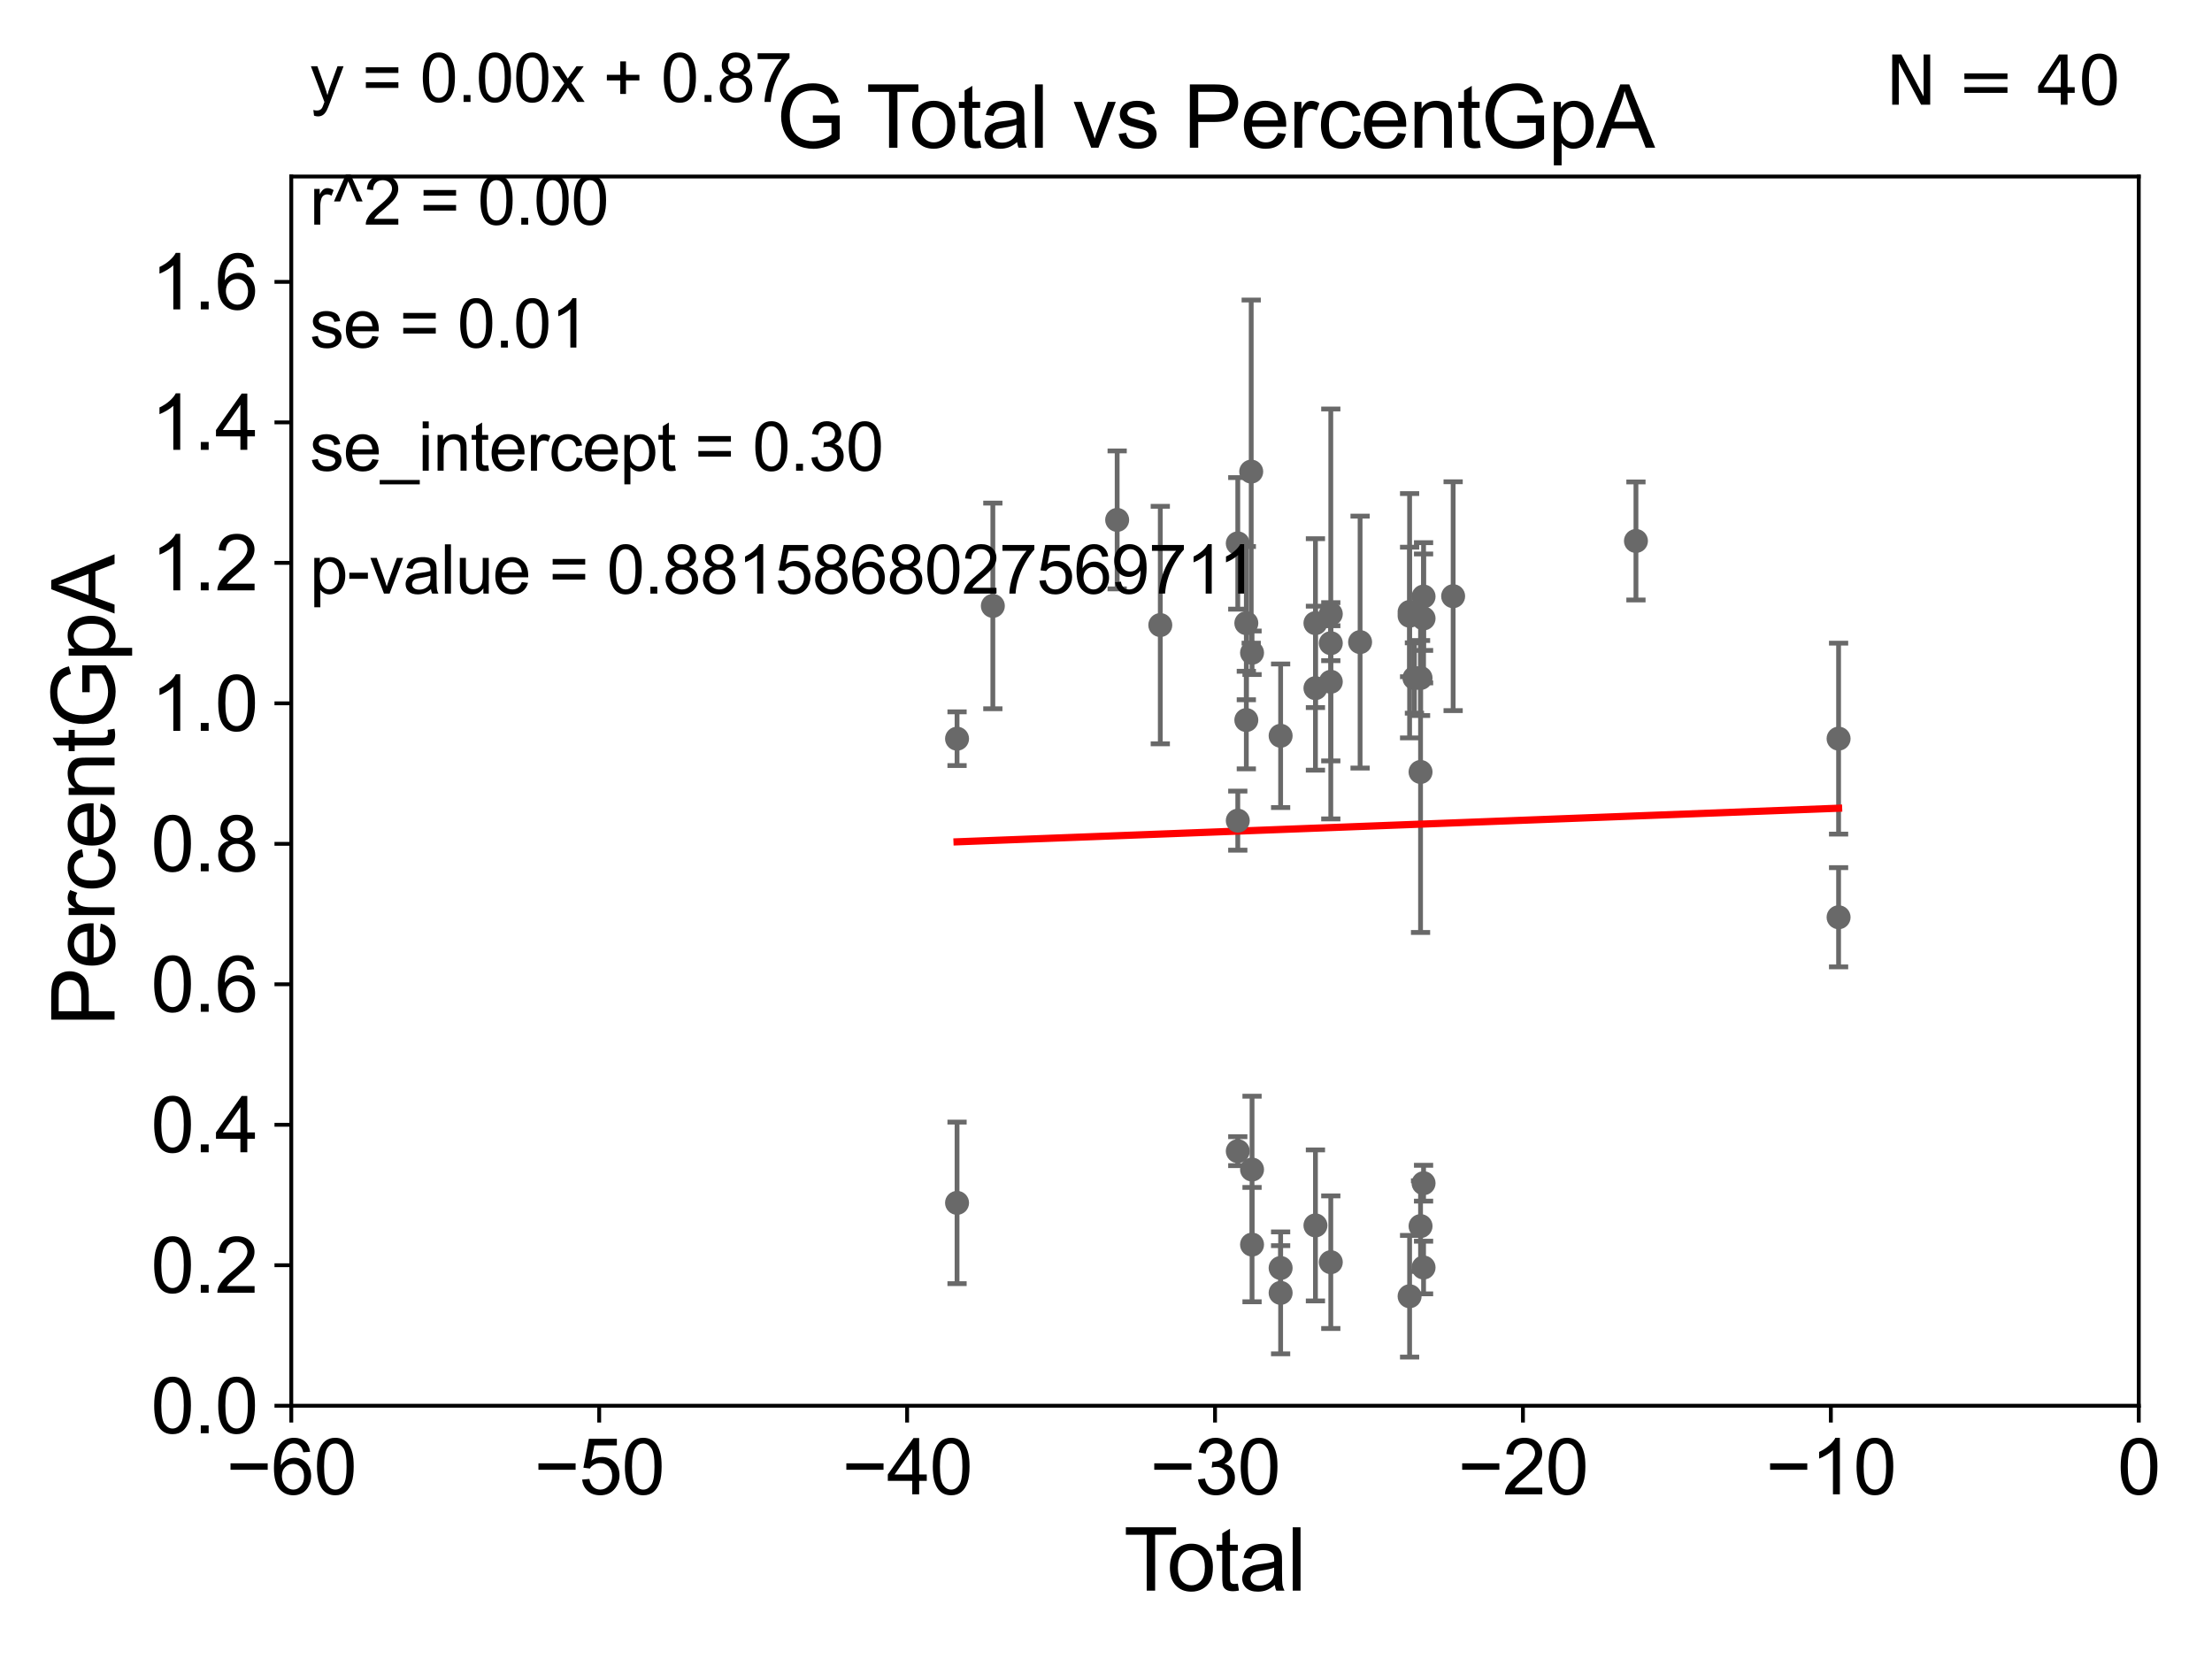 <?xml version="1.0" encoding="utf-8" standalone="no"?>
<!DOCTYPE svg PUBLIC "-//W3C//DTD SVG 1.1//EN"
  "http://www.w3.org/Graphics/SVG/1.1/DTD/svg11.dtd">
<svg xmlns:xlink="http://www.w3.org/1999/xlink" width="460.8pt" height="345.6pt" viewBox="0 0 460.8 345.6" xmlns="http://www.w3.org/2000/svg" version="1.1">
 <defs>
  <style type="text/css">*{stroke-linejoin: round; stroke-linecap: butt}</style>
 </defs>
 <g id="figure_1">
  <g id="patch_1">
   <path d="M 0 345.6 
L 460.8 345.6 
L 460.8 0 
L 0 0 
z
" style="fill: #ffffff"/>
  </g>
  <g id="axes_1">
   <g id="patch_2">
    <path d="M 60.68 292.84 
L 445.545 292.84 
L 445.545 36.775 
L 60.68 36.775 
z
" style="fill: #ffffff"/>
   </g>
   <g id="PathCollection_1">
    <defs>
     <path id="m0c270e30e0" d="M 0 1.118 
C 0.297 1.118 0.581 1 0.791 0.791 
C 1 0.581 1.118 0.297 1.118 0 
C 1.118 -0.297 1 -0.581 0.791 -0.791 
C 0.581 -1 0.297 -1.118 0 -1.118 
C -0.297 -1.118 -0.581 -1 -0.791 -0.791 
C -1 -0.581 -1.118 -0.297 -1.118 0 
C -1.118 0.297 -1 0.581 -0.791 0.791 
C -0.581 1 -0.297 1.118 0 1.118 
z
" style="stroke: #696969"/>
    </defs>
    <g clip-path="url(#p01ec58cbe1)">
     <use xlink:href="#m0c270e30e0" x="199.371" y="153.884" style="fill: #696969; stroke: #696969"/>
     <use xlink:href="#m0c270e30e0" x="277.229" y="127.898" style="fill: #696969; stroke: #696969"/>
     <use xlink:href="#m0c270e30e0" x="277.229" y="142.026" style="fill: #696969; stroke: #696969"/>
     <use xlink:href="#m0c270e30e0" x="283.333" y="133.761" style="fill: #696969; stroke: #696969"/>
     <use xlink:href="#m0c270e30e0" x="293.646" y="128.271" style="fill: #696969; stroke: #696969"/>
     <use xlink:href="#m0c270e30e0" x="293.646" y="127.485" style="fill: #696969; stroke: #696969"/>
     <use xlink:href="#m0c270e30e0" x="293.646" y="270.034" style="fill: #696969; stroke: #696969"/>
     <use xlink:href="#m0c270e30e0" x="294.653" y="141.241" style="fill: #696969; stroke: #696969"/>
     <use xlink:href="#m0c270e30e0" x="277.229" y="133.988" style="fill: #696969; stroke: #696969"/>
     <use xlink:href="#m0c270e30e0" x="295.926" y="141.24" style="fill: #696969; stroke: #696969"/>
     <use xlink:href="#m0c270e30e0" x="295.926" y="255.418" style="fill: #696969; stroke: #696969"/>
     <use xlink:href="#m0c270e30e0" x="296.554" y="124.27" style="fill: #696969; stroke: #696969"/>
     <use xlink:href="#m0c270e30e0" x="296.554" y="264.045" style="fill: #696969; stroke: #696969"/>
     <use xlink:href="#m0c270e30e0" x="296.554" y="246.482" style="fill: #696969; stroke: #696969"/>
     <use xlink:href="#m0c270e30e0" x="296.554" y="128.83" style="fill: #696969; stroke: #696969"/>
     <use xlink:href="#m0c270e30e0" x="302.715" y="124.199" style="fill: #696969; stroke: #696969"/>
     <use xlink:href="#m0c270e30e0" x="340.798" y="112.694" style="fill: #696969; stroke: #696969"/>
     <use xlink:href="#m0c270e30e0" x="295.926" y="160.814" style="fill: #696969; stroke: #696969"/>
     <use xlink:href="#m0c270e30e0" x="277.229" y="262.939" style="fill: #696969; stroke: #696969"/>
     <use xlink:href="#m0c270e30e0" x="274.031" y="129.809" style="fill: #696969; stroke: #696969"/>
     <use xlink:href="#m0c270e30e0" x="274.031" y="255.278" style="fill: #696969; stroke: #696969"/>
     <use xlink:href="#m0c270e30e0" x="199.371" y="250.581" style="fill: #696969; stroke: #696969"/>
     <use xlink:href="#m0c270e30e0" x="206.827" y="126.225" style="fill: #696969; stroke: #696969"/>
     <use xlink:href="#m0c270e30e0" x="232.725" y="108.307" style="fill: #696969; stroke: #696969"/>
     <use xlink:href="#m0c270e30e0" x="241.71" y="130.211" style="fill: #696969; stroke: #696969"/>
     <use xlink:href="#m0c270e30e0" x="257.853" y="170.955" style="fill: #696969; stroke: #696969"/>
     <use xlink:href="#m0c270e30e0" x="257.853" y="113.195" style="fill: #696969; stroke: #696969"/>
     <use xlink:href="#m0c270e30e0" x="257.853" y="239.809" style="fill: #696969; stroke: #696969"/>
     <use xlink:href="#m0c270e30e0" x="259.633" y="129.815" style="fill: #696969; stroke: #696969"/>
     <use xlink:href="#m0c270e30e0" x="259.633" y="150.001" style="fill: #696969; stroke: #696969"/>
     <use xlink:href="#m0c270e30e0" x="260.65" y="98.244" style="fill: #696969; stroke: #696969"/>
     <use xlink:href="#m0c270e30e0" x="260.824" y="243.637" style="fill: #696969; stroke: #696969"/>
     <use xlink:href="#m0c270e30e0" x="260.824" y="259.271" style="fill: #696969; stroke: #696969"/>
     <use xlink:href="#m0c270e30e0" x="260.824" y="135.984" style="fill: #696969; stroke: #696969"/>
     <use xlink:href="#m0c270e30e0" x="266.778" y="153.276" style="fill: #696969; stroke: #696969"/>
     <use xlink:href="#m0c270e30e0" x="266.778" y="269.331" style="fill: #696969; stroke: #696969"/>
     <use xlink:href="#m0c270e30e0" x="266.778" y="264.146" style="fill: #696969; stroke: #696969"/>
     <use xlink:href="#m0c270e30e0" x="274.031" y="143.356" style="fill: #696969; stroke: #696969"/>
     <use xlink:href="#m0c270e30e0" x="383.011" y="153.873" style="fill: #696969; stroke: #696969"/>
     <use xlink:href="#m0c270e30e0" x="383.011" y="191.082" style="fill: #696969; stroke: #696969"/>
    </g>
   </g>
   <g id="matplotlib.axis_1">
    <g id="xtick_1">
     <g id="line2d_1">
      <defs>
       <path id="ma2f614422e" d="M 0 0 
L 0 3.5 
" style="stroke: #000000; stroke-width: 0.8"/>
      </defs>
      <g>
       <use xlink:href="#ma2f614422e" x="60.68" y="292.84" style="stroke: #000000; stroke-width: 0.8"/>
      </g>
     </g>
     <g id="text_1">
      <!-- −60 -->
      <g transform="translate(47.11 311.293)scale(0.16 -0.16)">
       <defs>
        <path id="ArialMT-2212" d="M 3381 1997 
L 356 1997 
L 356 2522 
L 3381 2522 
L 3381 1997 
z
" transform="scale(0.016)"/>
        <path id="ArialMT-36" d="M 3184 3459 
L 2625 3416 
Q 2550 3747 2413 3897 
Q 2184 4138 1850 4138 
Q 1581 4138 1378 3988 
Q 1113 3794 959 3422 
Q 806 3050 800 2363 
Q 1003 2672 1297 2822 
Q 1591 2972 1913 2972 
Q 2475 2972 2870 2558 
Q 3266 2144 3266 1488 
Q 3266 1056 3080 686 
Q 2894 316 2569 119 
Q 2244 -78 1831 -78 
Q 1128 -78 684 439 
Q 241 956 241 2144 
Q 241 3472 731 4075 
Q 1159 4600 1884 4600 
Q 2425 4600 2770 4297 
Q 3116 3994 3184 3459 
z
M 888 1484 
Q 888 1194 1011 928 
Q 1134 663 1356 523 
Q 1578 384 1822 384 
Q 2178 384 2434 671 
Q 2691 959 2691 1453 
Q 2691 1928 2437 2201 
Q 2184 2475 1800 2475 
Q 1419 2475 1153 2201 
Q 888 1928 888 1484 
z
" transform="scale(0.016)"/>
        <path id="ArialMT-30" d="M 266 2259 
Q 266 3072 433 3567 
Q 600 4063 929 4331 
Q 1259 4600 1759 4600 
Q 2128 4600 2406 4451 
Q 2684 4303 2865 4023 
Q 3047 3744 3150 3342 
Q 3253 2941 3253 2259 
Q 3253 1453 3087 958 
Q 2922 463 2592 192 
Q 2263 -78 1759 -78 
Q 1097 -78 719 397 
Q 266 969 266 2259 
z
M 844 2259 
Q 844 1131 1108 757 
Q 1372 384 1759 384 
Q 2147 384 2411 759 
Q 2675 1134 2675 2259 
Q 2675 3391 2411 3762 
Q 2147 4134 1753 4134 
Q 1366 4134 1134 3806 
Q 844 3388 844 2259 
z
" transform="scale(0.016)"/>
       </defs>
       <use xlink:href="#ArialMT-2212"/>
       <use xlink:href="#ArialMT-36" x="58.398"/>
       <use xlink:href="#ArialMT-30" x="114.014"/>
      </g>
     </g>
    </g>
    <g id="xtick_2">
     <g id="line2d_2">
      <g>
       <use xlink:href="#ma2f614422e" x="124.824" y="292.84" style="stroke: #000000; stroke-width: 0.8"/>
      </g>
     </g>
     <g id="text_2">
      <!-- −50 -->
      <g transform="translate(111.254 311.293)scale(0.16 -0.16)">
       <defs>
        <path id="ArialMT-35" d="M 266 1200 
L 856 1250 
Q 922 819 1161 601 
Q 1400 384 1738 384 
Q 2144 384 2425 690 
Q 2706 997 2706 1503 
Q 2706 1984 2436 2262 
Q 2166 2541 1728 2541 
Q 1456 2541 1237 2417 
Q 1019 2294 894 2097 
L 366 2166 
L 809 4519 
L 3088 4519 
L 3088 3981 
L 1259 3981 
L 1013 2750 
Q 1425 3038 1878 3038 
Q 2478 3038 2890 2622 
Q 3303 2206 3303 1553 
Q 3303 931 2941 478 
Q 2500 -78 1738 -78 
Q 1113 -78 717 272 
Q 322 622 266 1200 
z
" transform="scale(0.016)"/>
       </defs>
       <use xlink:href="#ArialMT-2212"/>
       <use xlink:href="#ArialMT-35" x="58.398"/>
       <use xlink:href="#ArialMT-30" x="114.014"/>
      </g>
     </g>
    </g>
    <g id="xtick_3">
     <g id="line2d_3">
      <g>
       <use xlink:href="#ma2f614422e" x="188.968" y="292.84" style="stroke: #000000; stroke-width: 0.8"/>
      </g>
     </g>
     <g id="text_3">
      <!-- −40 -->
      <g transform="translate(175.398 311.293)scale(0.16 -0.16)">
       <defs>
        <path id="ArialMT-34" d="M 2069 0 
L 2069 1097 
L 81 1097 
L 81 1613 
L 2172 4581 
L 2631 4581 
L 2631 1613 
L 3250 1613 
L 3250 1097 
L 2631 1097 
L 2631 0 
L 2069 0 
z
M 2069 1613 
L 2069 3678 
L 634 1613 
L 2069 1613 
z
" transform="scale(0.016)"/>
       </defs>
       <use xlink:href="#ArialMT-2212"/>
       <use xlink:href="#ArialMT-34" x="58.398"/>
       <use xlink:href="#ArialMT-30" x="114.014"/>
      </g>
     </g>
    </g>
    <g id="xtick_4">
     <g id="line2d_4">
      <g>
       <use xlink:href="#ma2f614422e" x="253.113" y="292.84" style="stroke: #000000; stroke-width: 0.8"/>
      </g>
     </g>
     <g id="text_4">
      <!-- −30 -->
      <g transform="translate(239.542 311.293)scale(0.16 -0.16)">
       <defs>
        <path id="ArialMT-33" d="M 269 1209 
L 831 1284 
Q 928 806 1161 595 
Q 1394 384 1728 384 
Q 2125 384 2398 659 
Q 2672 934 2672 1341 
Q 2672 1728 2419 1979 
Q 2166 2231 1775 2231 
Q 1616 2231 1378 2169 
L 1441 2663 
Q 1497 2656 1531 2656 
Q 1891 2656 2178 2843 
Q 2466 3031 2466 3422 
Q 2466 3731 2256 3934 
Q 2047 4138 1716 4138 
Q 1388 4138 1169 3931 
Q 950 3725 888 3313 
L 325 3413 
Q 428 3978 793 4289 
Q 1159 4600 1703 4600 
Q 2078 4600 2393 4439 
Q 2709 4278 2876 4000 
Q 3044 3722 3044 3409 
Q 3044 3113 2884 2869 
Q 2725 2625 2413 2481 
Q 2819 2388 3044 2092 
Q 3269 1797 3269 1353 
Q 3269 753 2831 336 
Q 2394 -81 1725 -81 
Q 1122 -81 723 278 
Q 325 638 269 1209 
z
" transform="scale(0.016)"/>
       </defs>
       <use xlink:href="#ArialMT-2212"/>
       <use xlink:href="#ArialMT-33" x="58.398"/>
       <use xlink:href="#ArialMT-30" x="114.014"/>
      </g>
     </g>
    </g>
    <g id="xtick_5">
     <g id="line2d_5">
      <g>
       <use xlink:href="#ma2f614422e" x="317.257" y="292.84" style="stroke: #000000; stroke-width: 0.8"/>
      </g>
     </g>
     <g id="text_5">
      <!-- −20 -->
      <g transform="translate(303.687 311.293)scale(0.16 -0.16)">
       <defs>
        <path id="ArialMT-32" d="M 3222 541 
L 3222 0 
L 194 0 
Q 188 203 259 391 
Q 375 700 629 1000 
Q 884 1300 1366 1694 
Q 2113 2306 2375 2664 
Q 2638 3022 2638 3341 
Q 2638 3675 2398 3904 
Q 2159 4134 1775 4134 
Q 1369 4134 1125 3890 
Q 881 3647 878 3216 
L 300 3275 
Q 359 3922 746 4261 
Q 1134 4600 1788 4600 
Q 2447 4600 2831 4234 
Q 3216 3869 3216 3328 
Q 3216 3053 3103 2787 
Q 2991 2522 2730 2228 
Q 2469 1934 1863 1422 
Q 1356 997 1212 845 
Q 1069 694 975 541 
L 3222 541 
z
" transform="scale(0.016)"/>
       </defs>
       <use xlink:href="#ArialMT-2212"/>
       <use xlink:href="#ArialMT-32" x="58.398"/>
       <use xlink:href="#ArialMT-30" x="114.014"/>
      </g>
     </g>
    </g>
    <g id="xtick_6">
     <g id="line2d_6">
      <g>
       <use xlink:href="#ma2f614422e" x="381.401" y="292.84" style="stroke: #000000; stroke-width: 0.8"/>
      </g>
     </g>
     <g id="text_6">
      <!-- −10 -->
      <g transform="translate(367.831 311.293)scale(0.16 -0.16)">
       <defs>
        <path id="ArialMT-31" d="M 2384 0 
L 1822 0 
L 1822 3584 
Q 1619 3391 1289 3197 
Q 959 3003 697 2906 
L 697 3450 
Q 1169 3672 1522 3987 
Q 1875 4303 2022 4600 
L 2384 4600 
L 2384 0 
z
" transform="scale(0.016)"/>
       </defs>
       <use xlink:href="#ArialMT-2212"/>
       <use xlink:href="#ArialMT-31" x="58.398"/>
       <use xlink:href="#ArialMT-30" x="114.014"/>
      </g>
     </g>
    </g>
    <g id="xtick_7">
     <g id="line2d_7">
      <g>
       <use xlink:href="#ma2f614422e" x="445.545" y="292.84" style="stroke: #000000; stroke-width: 0.8"/>
      </g>
     </g>
     <g id="text_7">
      <!-- 0 -->
      <g transform="translate(441.096 311.293)scale(0.16 -0.16)">
       <use xlink:href="#ArialMT-30"/>
      </g>
     </g>
    </g>
    <g id="text_8">
     <!-- Total -->
     <g transform="translate(234.107 331.357)scale(0.18 -0.18)">
      <defs>
       <path id="ArialMT-54" d="M 1659 0 
L 1659 4041 
L 150 4041 
L 150 4581 
L 3781 4581 
L 3781 4041 
L 2266 4041 
L 2266 0 
L 1659 0 
z
" transform="scale(0.016)"/>
       <path id="ArialMT-6f" d="M 213 1659 
Q 213 2581 725 3025 
Q 1153 3394 1769 3394 
Q 2453 3394 2887 2945 
Q 3322 2497 3322 1706 
Q 3322 1066 3130 698 
Q 2938 331 2570 128 
Q 2203 -75 1769 -75 
Q 1072 -75 642 372 
Q 213 819 213 1659 
z
M 791 1659 
Q 791 1022 1069 705 
Q 1347 388 1769 388 
Q 2188 388 2466 706 
Q 2744 1025 2744 1678 
Q 2744 2294 2464 2611 
Q 2184 2928 1769 2928 
Q 1347 2928 1069 2612 
Q 791 2297 791 1659 
z
" transform="scale(0.016)"/>
       <path id="ArialMT-74" d="M 1650 503 
L 1731 6 
Q 1494 -44 1306 -44 
Q 1000 -44 831 53 
Q 663 150 594 308 
Q 525 466 525 972 
L 525 2881 
L 113 2881 
L 113 3319 
L 525 3319 
L 525 4141 
L 1084 4478 
L 1084 3319 
L 1650 3319 
L 1650 2881 
L 1084 2881 
L 1084 941 
Q 1084 700 1114 631 
Q 1144 563 1211 522 
Q 1278 481 1403 481 
Q 1497 481 1650 503 
z
" transform="scale(0.016)"/>
       <path id="ArialMT-61" d="M 2588 409 
Q 2275 144 1986 34 
Q 1697 -75 1366 -75 
Q 819 -75 525 192 
Q 231 459 231 875 
Q 231 1119 342 1320 
Q 453 1522 633 1644 
Q 813 1766 1038 1828 
Q 1203 1872 1538 1913 
Q 2219 1994 2541 2106 
Q 2544 2222 2544 2253 
Q 2544 2597 2384 2738 
Q 2169 2928 1744 2928 
Q 1347 2928 1158 2789 
Q 969 2650 878 2297 
L 328 2372 
Q 403 2725 575 2942 
Q 747 3159 1072 3276 
Q 1397 3394 1825 3394 
Q 2250 3394 2515 3294 
Q 2781 3194 2906 3042 
Q 3031 2891 3081 2659 
Q 3109 2516 3109 2141 
L 3109 1391 
Q 3109 606 3145 398 
Q 3181 191 3288 0 
L 2700 0 
Q 2613 175 2588 409 
z
M 2541 1666 
Q 2234 1541 1622 1453 
Q 1275 1403 1131 1340 
Q 988 1278 909 1158 
Q 831 1038 831 891 
Q 831 666 1001 516 
Q 1172 366 1500 366 
Q 1825 366 2078 508 
Q 2331 650 2450 897 
Q 2541 1088 2541 1459 
L 2541 1666 
z
" transform="scale(0.016)"/>
       <path id="ArialMT-6c" d="M 409 0 
L 409 4581 
L 972 4581 
L 972 0 
L 409 0 
z
" transform="scale(0.016)"/>
      </defs>
      <use xlink:href="#ArialMT-54"/>
      <use xlink:href="#ArialMT-6f" x="49.959"/>
      <use xlink:href="#ArialMT-74" x="105.574"/>
      <use xlink:href="#ArialMT-61" x="133.357"/>
      <use xlink:href="#ArialMT-6c" x="188.973"/>
     </g>
    </g>
   </g>
   <g id="matplotlib.axis_2">
    <g id="ytick_1">
     <g id="line2d_8">
      <defs>
       <path id="m235b5de168" d="M 0 0 
L -3.5 0 
" style="stroke: #000000; stroke-width: 0.8"/>
      </defs>
      <g>
       <use xlink:href="#m235b5de168" x="60.68" y="292.84" style="stroke: #000000; stroke-width: 0.8"/>
      </g>
     </g>
     <g id="text_9">
      <!-- 0.0 -->
      <g transform="translate(31.44 298.566)scale(0.16 -0.16)">
       <defs>
        <path id="ArialMT-2e" d="M 581 0 
L 581 641 
L 1222 641 
L 1222 0 
L 581 0 
z
" transform="scale(0.016)"/>
       </defs>
       <use xlink:href="#ArialMT-30"/>
       <use xlink:href="#ArialMT-2e" x="55.615"/>
       <use xlink:href="#ArialMT-30" x="83.398"/>
      </g>
     </g>
    </g>
    <g id="ytick_2">
     <g id="line2d_9">
      <g>
       <use xlink:href="#m235b5de168" x="60.68" y="263.575" style="stroke: #000000; stroke-width: 0.8"/>
      </g>
     </g>
     <g id="text_10">
      <!-- 0.2 -->
      <g transform="translate(31.44 269.302)scale(0.16 -0.16)">
       <use xlink:href="#ArialMT-30"/>
       <use xlink:href="#ArialMT-2e" x="55.615"/>
       <use xlink:href="#ArialMT-32" x="83.398"/>
      </g>
     </g>
    </g>
    <g id="ytick_3">
     <g id="line2d_10">
      <g>
       <use xlink:href="#m235b5de168" x="60.68" y="234.311" style="stroke: #000000; stroke-width: 0.8"/>
      </g>
     </g>
     <g id="text_11">
      <!-- 0.4 -->
      <g transform="translate(31.44 240.037)scale(0.16 -0.16)">
       <use xlink:href="#ArialMT-30"/>
       <use xlink:href="#ArialMT-2e" x="55.615"/>
       <use xlink:href="#ArialMT-34" x="83.398"/>
      </g>
     </g>
    </g>
    <g id="ytick_4">
     <g id="line2d_11">
      <g>
       <use xlink:href="#m235b5de168" x="60.68" y="205.046" style="stroke: #000000; stroke-width: 0.8"/>
      </g>
     </g>
     <g id="text_12">
      <!-- 0.6 -->
      <g transform="translate(31.44 210.772)scale(0.16 -0.16)">
       <use xlink:href="#ArialMT-30"/>
       <use xlink:href="#ArialMT-2e" x="55.615"/>
       <use xlink:href="#ArialMT-36" x="83.398"/>
      </g>
     </g>
    </g>
    <g id="ytick_5">
     <g id="line2d_12">
      <g>
       <use xlink:href="#m235b5de168" x="60.68" y="175.782" style="stroke: #000000; stroke-width: 0.8"/>
      </g>
     </g>
     <g id="text_13">
      <!-- 0.8 -->
      <g transform="translate(31.44 181.508)scale(0.16 -0.16)">
       <defs>
        <path id="ArialMT-38" d="M 1131 2484 
Q 781 2613 612 2850 
Q 444 3088 444 3419 
Q 444 3919 803 4259 
Q 1163 4600 1759 4600 
Q 2359 4600 2725 4251 
Q 3091 3903 3091 3403 
Q 3091 3084 2923 2848 
Q 2756 2613 2416 2484 
Q 2838 2347 3058 2040 
Q 3278 1734 3278 1309 
Q 3278 722 2862 322 
Q 2447 -78 1769 -78 
Q 1091 -78 675 323 
Q 259 725 259 1325 
Q 259 1772 486 2073 
Q 713 2375 1131 2484 
z
M 1019 3438 
Q 1019 3113 1228 2906 
Q 1438 2700 1772 2700 
Q 2097 2700 2305 2904 
Q 2513 3109 2513 3406 
Q 2513 3716 2298 3927 
Q 2084 4138 1766 4138 
Q 1444 4138 1231 3931 
Q 1019 3725 1019 3438 
z
M 838 1322 
Q 838 1081 952 856 
Q 1066 631 1291 507 
Q 1516 384 1775 384 
Q 2178 384 2440 643 
Q 2703 903 2703 1303 
Q 2703 1709 2433 1975 
Q 2163 2241 1756 2241 
Q 1359 2241 1098 1978 
Q 838 1716 838 1322 
z
" transform="scale(0.016)"/>
       </defs>
       <use xlink:href="#ArialMT-30"/>
       <use xlink:href="#ArialMT-2e" x="55.615"/>
       <use xlink:href="#ArialMT-38" x="83.398"/>
      </g>
     </g>
    </g>
    <g id="ytick_6">
     <g id="line2d_13">
      <g>
       <use xlink:href="#m235b5de168" x="60.68" y="146.517" style="stroke: #000000; stroke-width: 0.8"/>
      </g>
     </g>
     <g id="text_14">
      <!-- 1.0 -->
      <g transform="translate(31.44 152.243)scale(0.16 -0.16)">
       <use xlink:href="#ArialMT-31"/>
       <use xlink:href="#ArialMT-2e" x="55.615"/>
       <use xlink:href="#ArialMT-30" x="83.398"/>
      </g>
     </g>
    </g>
    <g id="ytick_7">
     <g id="line2d_14">
      <g>
       <use xlink:href="#m235b5de168" x="60.68" y="117.252" style="stroke: #000000; stroke-width: 0.8"/>
      </g>
     </g>
     <g id="text_15">
      <!-- 1.2 -->
      <g transform="translate(31.44 122.979)scale(0.16 -0.16)">
       <use xlink:href="#ArialMT-31"/>
       <use xlink:href="#ArialMT-2e" x="55.615"/>
       <use xlink:href="#ArialMT-32" x="83.398"/>
      </g>
     </g>
    </g>
    <g id="ytick_8">
     <g id="line2d_15">
      <g>
       <use xlink:href="#m235b5de168" x="60.68" y="87.988" style="stroke: #000000; stroke-width: 0.8"/>
      </g>
     </g>
     <g id="text_16">
      <!-- 1.4 -->
      <g transform="translate(31.44 93.714)scale(0.16 -0.16)">
       <use xlink:href="#ArialMT-31"/>
       <use xlink:href="#ArialMT-2e" x="55.615"/>
       <use xlink:href="#ArialMT-34" x="83.398"/>
      </g>
     </g>
    </g>
    <g id="ytick_9">
     <g id="line2d_16">
      <g>
       <use xlink:href="#m235b5de168" x="60.68" y="58.723" style="stroke: #000000; stroke-width: 0.8"/>
      </g>
     </g>
     <g id="text_17">
      <!-- 1.6 -->
      <g transform="translate(31.44 64.45)scale(0.16 -0.16)">
       <use xlink:href="#ArialMT-31"/>
       <use xlink:href="#ArialMT-2e" x="55.615"/>
       <use xlink:href="#ArialMT-36" x="83.398"/>
      </g>
     </g>
    </g>
    <g id="text_18">
     <!-- PercentGpA -->
     <g transform="translate(23.863 213.831)rotate(-90)scale(0.18 -0.18)">
      <defs>
       <path id="ArialMT-50" d="M 494 0 
L 494 4581 
L 2222 4581 
Q 2678 4581 2919 4538 
Q 3256 4481 3484 4323 
Q 3713 4166 3852 3881 
Q 3991 3597 3991 3256 
Q 3991 2672 3619 2267 
Q 3247 1863 2275 1863 
L 1100 1863 
L 1100 0 
L 494 0 
z
M 1100 2403 
L 2284 2403 
Q 2872 2403 3119 2622 
Q 3366 2841 3366 3238 
Q 3366 3525 3220 3729 
Q 3075 3934 2838 4000 
Q 2684 4041 2272 4041 
L 1100 4041 
L 1100 2403 
z
" transform="scale(0.016)"/>
       <path id="ArialMT-65" d="M 2694 1069 
L 3275 997 
Q 3138 488 2766 206 
Q 2394 -75 1816 -75 
Q 1088 -75 661 373 
Q 234 822 234 1631 
Q 234 2469 665 2931 
Q 1097 3394 1784 3394 
Q 2450 3394 2872 2941 
Q 3294 2488 3294 1666 
Q 3294 1616 3291 1516 
L 816 1516 
Q 847 969 1125 678 
Q 1403 388 1819 388 
Q 2128 388 2347 550 
Q 2566 713 2694 1069 
z
M 847 1978 
L 2700 1978 
Q 2663 2397 2488 2606 
Q 2219 2931 1791 2931 
Q 1403 2931 1139 2672 
Q 875 2413 847 1978 
z
" transform="scale(0.016)"/>
       <path id="ArialMT-72" d="M 416 0 
L 416 3319 
L 922 3319 
L 922 2816 
Q 1116 3169 1280 3281 
Q 1444 3394 1641 3394 
Q 1925 3394 2219 3213 
L 2025 2691 
Q 1819 2813 1613 2813 
Q 1428 2813 1281 2702 
Q 1134 2591 1072 2394 
Q 978 2094 978 1738 
L 978 0 
L 416 0 
z
" transform="scale(0.016)"/>
       <path id="ArialMT-63" d="M 2588 1216 
L 3141 1144 
Q 3050 572 2676 248 
Q 2303 -75 1759 -75 
Q 1078 -75 664 370 
Q 250 816 250 1647 
Q 250 2184 428 2587 
Q 606 2991 970 3192 
Q 1334 3394 1763 3394 
Q 2303 3394 2647 3120 
Q 2991 2847 3088 2344 
L 2541 2259 
Q 2463 2594 2264 2762 
Q 2066 2931 1784 2931 
Q 1359 2931 1093 2626 
Q 828 2322 828 1663 
Q 828 994 1084 691 
Q 1341 388 1753 388 
Q 2084 388 2306 591 
Q 2528 794 2588 1216 
z
" transform="scale(0.016)"/>
       <path id="ArialMT-6e" d="M 422 0 
L 422 3319 
L 928 3319 
L 928 2847 
Q 1294 3394 1984 3394 
Q 2284 3394 2536 3286 
Q 2788 3178 2913 3003 
Q 3038 2828 3088 2588 
Q 3119 2431 3119 2041 
L 3119 0 
L 2556 0 
L 2556 2019 
Q 2556 2363 2490 2533 
Q 2425 2703 2258 2804 
Q 2091 2906 1866 2906 
Q 1506 2906 1245 2678 
Q 984 2450 984 1813 
L 984 0 
L 422 0 
z
" transform="scale(0.016)"/>
       <path id="ArialMT-47" d="M 2638 1797 
L 2638 2334 
L 4578 2338 
L 4578 638 
Q 4131 281 3656 101 
Q 3181 -78 2681 -78 
Q 2006 -78 1454 211 
Q 903 500 622 1047 
Q 341 1594 341 2269 
Q 341 2938 620 3517 
Q 900 4097 1425 4378 
Q 1950 4659 2634 4659 
Q 3131 4659 3532 4498 
Q 3934 4338 4162 4050 
Q 4391 3763 4509 3300 
L 3963 3150 
Q 3859 3500 3706 3700 
Q 3553 3900 3268 4020 
Q 2984 4141 2638 4141 
Q 2222 4141 1919 4014 
Q 1616 3888 1430 3681 
Q 1244 3475 1141 3228 
Q 966 2803 966 2306 
Q 966 1694 1177 1281 
Q 1388 869 1791 669 
Q 2194 469 2647 469 
Q 3041 469 3416 620 
Q 3791 772 3984 944 
L 3984 1797 
L 2638 1797 
z
" transform="scale(0.016)"/>
       <path id="ArialMT-70" d="M 422 -1272 
L 422 3319 
L 934 3319 
L 934 2888 
Q 1116 3141 1344 3267 
Q 1572 3394 1897 3394 
Q 2322 3394 2647 3175 
Q 2972 2956 3137 2557 
Q 3303 2159 3303 1684 
Q 3303 1175 3120 767 
Q 2938 359 2589 142 
Q 2241 -75 1856 -75 
Q 1575 -75 1351 44 
Q 1128 163 984 344 
L 984 -1272 
L 422 -1272 
z
M 931 1641 
Q 931 1000 1190 694 
Q 1450 388 1819 388 
Q 2194 388 2461 705 
Q 2728 1022 2728 1688 
Q 2728 2322 2467 2637 
Q 2206 2953 1844 2953 
Q 1484 2953 1207 2617 
Q 931 2281 931 1641 
z
" transform="scale(0.016)"/>
       <path id="ArialMT-41" d="M -9 0 
L 1750 4581 
L 2403 4581 
L 4278 0 
L 3588 0 
L 3053 1388 
L 1138 1388 
L 634 0 
L -9 0 
z
M 1313 1881 
L 2866 1881 
L 2388 3150 
Q 2169 3728 2063 4100 
Q 1975 3659 1816 3225 
L 1313 1881 
z
" transform="scale(0.016)"/>
      </defs>
      <use xlink:href="#ArialMT-50"/>
      <use xlink:href="#ArialMT-65" x="66.699"/>
      <use xlink:href="#ArialMT-72" x="122.314"/>
      <use xlink:href="#ArialMT-63" x="155.615"/>
      <use xlink:href="#ArialMT-65" x="205.615"/>
      <use xlink:href="#ArialMT-6e" x="261.23"/>
      <use xlink:href="#ArialMT-74" x="316.846"/>
      <use xlink:href="#ArialMT-47" x="344.629"/>
      <use xlink:href="#ArialMT-70" x="422.412"/>
      <use xlink:href="#ArialMT-41" x="478.027"/>
     </g>
    </g>
   </g>
   <g id="LineCollection_1">
    <path d="M 199.371 159.478 
L 199.371 148.29 
" clip-path="url(#p01ec58cbe1)" style="fill: none; stroke: #696969"/>
    <path d="M 277.229 170.595 
L 277.229 85.201 
" clip-path="url(#p01ec58cbe1)" style="fill: none; stroke: #696969"/>
    <path d="M 277.229 158.513 
L 277.229 125.539 
" clip-path="url(#p01ec58cbe1)" style="fill: none; stroke: #696969"/>
    <path d="M 283.333 160.002 
L 283.333 107.521 
" clip-path="url(#p01ec58cbe1)" style="fill: none; stroke: #696969"/>
    <path d="M 293.646 153.721 
L 293.646 102.821 
" clip-path="url(#p01ec58cbe1)" style="fill: none; stroke: #696969"/>
    <path d="M 293.646 140.978 
L 293.646 113.992 
" clip-path="url(#p01ec58cbe1)" style="fill: none; stroke: #696969"/>
    <path d="M 293.646 282.705 
L 293.646 257.362 
" clip-path="url(#p01ec58cbe1)" style="fill: none; stroke: #696969"/>
    <path d="M 294.653 148.57 
L 294.653 133.913 
" clip-path="url(#p01ec58cbe1)" style="fill: none; stroke: #696969"/>
    <path d="M 277.229 137.624 
L 277.229 130.353 
" clip-path="url(#p01ec58cbe1)" style="fill: none; stroke: #696969"/>
    <path d="M 295.926 149.056 
L 295.926 133.425 
" clip-path="url(#p01ec58cbe1)" style="fill: none; stroke: #696969"/>
    <path d="M 295.926 264.856 
L 295.926 245.979 
" clip-path="url(#p01ec58cbe1)" style="fill: none; stroke: #696969"/>
    <path d="M 296.554 135.492 
L 296.554 113.048 
" clip-path="url(#p01ec58cbe1)" style="fill: none; stroke: #696969"/>
    <path d="M 296.554 269.528 
L 296.554 258.562 
" clip-path="url(#p01ec58cbe1)" style="fill: none; stroke: #696969"/>
    <path d="M 296.554 250.215 
L 296.554 242.748 
" clip-path="url(#p01ec58cbe1)" style="fill: none; stroke: #696969"/>
    <path d="M 296.554 142.256 
L 296.554 115.404 
" clip-path="url(#p01ec58cbe1)" style="fill: none; stroke: #696969"/>
    <path d="M 302.715 148.034 
L 302.715 100.364 
" clip-path="url(#p01ec58cbe1)" style="fill: none; stroke: #696969"/>
    <path d="M 340.798 124.987 
L 340.798 100.401 
" clip-path="url(#p01ec58cbe1)" style="fill: none; stroke: #696969"/>
    <path d="M 295.926 194.248 
L 295.926 127.379 
" clip-path="url(#p01ec58cbe1)" style="fill: none; stroke: #696969"/>
    <path d="M 277.229 276.751 
L 277.229 249.126 
" clip-path="url(#p01ec58cbe1)" style="fill: none; stroke: #696969"/>
    <path d="M 274.031 147.398 
L 274.031 112.22 
" clip-path="url(#p01ec58cbe1)" style="fill: none; stroke: #696969"/>
    <path d="M 274.031 271.005 
L 274.031 239.552 
" clip-path="url(#p01ec58cbe1)" style="fill: none; stroke: #696969"/>
    <path d="M 199.371 267.408 
L 199.371 233.754 
" clip-path="url(#p01ec58cbe1)" style="fill: none; stroke: #696969"/>
    <path d="M 206.827 147.644 
L 206.827 104.806 
" clip-path="url(#p01ec58cbe1)" style="fill: none; stroke: #696969"/>
    <path d="M 232.725 122.681 
L 232.725 93.933 
" clip-path="url(#p01ec58cbe1)" style="fill: none; stroke: #696969"/>
    <path d="M 241.71 154.95 
L 241.71 105.473 
" clip-path="url(#p01ec58cbe1)" style="fill: none; stroke: #696969"/>
    <path d="M 257.853 177.108 
L 257.853 164.801 
" clip-path="url(#p01ec58cbe1)" style="fill: none; stroke: #696969"/>
    <path d="M 257.853 126.9 
L 257.853 99.49 
" clip-path="url(#p01ec58cbe1)" style="fill: none; stroke: #696969"/>
    <path d="M 257.853 242.825 
L 257.853 236.793 
" clip-path="url(#p01ec58cbe1)" style="fill: none; stroke: #696969"/>
    <path d="M 259.633 145.774 
L 259.633 113.856 
" clip-path="url(#p01ec58cbe1)" style="fill: none; stroke: #696969"/>
    <path d="M 259.633 160.164 
L 259.633 139.838 
" clip-path="url(#p01ec58cbe1)" style="fill: none; stroke: #696969"/>
    <path d="M 260.65 133.986 
L 260.65 62.503 
" clip-path="url(#p01ec58cbe1)" style="fill: none; stroke: #696969"/>
    <path d="M 260.824 258.912 
L 260.824 228.361 
" clip-path="url(#p01ec58cbe1)" style="fill: none; stroke: #696969"/>
    <path d="M 260.824 271.182 
L 260.824 247.36 
" clip-path="url(#p01ec58cbe1)" style="fill: none; stroke: #696969"/>
    <path d="M 260.824 140.52 
L 260.824 131.448 
" clip-path="url(#p01ec58cbe1)" style="fill: none; stroke: #696969"/>
    <path d="M 266.778 168.229 
L 266.778 138.323 
" clip-path="url(#p01ec58cbe1)" style="fill: none; stroke: #696969"/>
    <path d="M 266.778 282.032 
L 266.778 256.63 
" clip-path="url(#p01ec58cbe1)" style="fill: none; stroke: #696969"/>
    <path d="M 266.778 268.803 
L 266.778 259.488 
" clip-path="url(#p01ec58cbe1)" style="fill: none; stroke: #696969"/>
    <path d="M 274.031 160.438 
L 274.031 126.274 
" clip-path="url(#p01ec58cbe1)" style="fill: none; stroke: #696969"/>
    <path d="M 383.011 173.761 
L 383.011 133.985 
" clip-path="url(#p01ec58cbe1)" style="fill: none; stroke: #696969"/>
    <path d="M 383.011 201.42 
L 383.011 180.744 
" clip-path="url(#p01ec58cbe1)" style="fill: none; stroke: #696969"/>
   </g>
   <g id="line2d_17">
    <defs>
     <path id="mc819dd5698" d="M 2 0 
L -2 -0 
" style="stroke: #696969"/>
    </defs>
    <g clip-path="url(#p01ec58cbe1)">
     <use xlink:href="#mc819dd5698" x="199.371" y="159.478" style="fill: #696969; stroke: #696969"/>
     <use xlink:href="#mc819dd5698" x="277.229" y="170.595" style="fill: #696969; stroke: #696969"/>
     <use xlink:href="#mc819dd5698" x="277.229" y="158.513" style="fill: #696969; stroke: #696969"/>
     <use xlink:href="#mc819dd5698" x="283.333" y="160.002" style="fill: #696969; stroke: #696969"/>
     <use xlink:href="#mc819dd5698" x="293.646" y="153.721" style="fill: #696969; stroke: #696969"/>
     <use xlink:href="#mc819dd5698" x="293.646" y="140.978" style="fill: #696969; stroke: #696969"/>
     <use xlink:href="#mc819dd5698" x="293.646" y="282.705" style="fill: #696969; stroke: #696969"/>
     <use xlink:href="#mc819dd5698" x="294.653" y="148.57" style="fill: #696969; stroke: #696969"/>
     <use xlink:href="#mc819dd5698" x="277.229" y="137.624" style="fill: #696969; stroke: #696969"/>
     <use xlink:href="#mc819dd5698" x="295.926" y="149.056" style="fill: #696969; stroke: #696969"/>
     <use xlink:href="#mc819dd5698" x="295.926" y="264.856" style="fill: #696969; stroke: #696969"/>
     <use xlink:href="#mc819dd5698" x="296.554" y="135.492" style="fill: #696969; stroke: #696969"/>
     <use xlink:href="#mc819dd5698" x="296.554" y="269.528" style="fill: #696969; stroke: #696969"/>
     <use xlink:href="#mc819dd5698" x="296.554" y="250.215" style="fill: #696969; stroke: #696969"/>
     <use xlink:href="#mc819dd5698" x="296.554" y="142.256" style="fill: #696969; stroke: #696969"/>
     <use xlink:href="#mc819dd5698" x="302.715" y="148.034" style="fill: #696969; stroke: #696969"/>
     <use xlink:href="#mc819dd5698" x="340.798" y="124.987" style="fill: #696969; stroke: #696969"/>
     <use xlink:href="#mc819dd5698" x="295.926" y="194.248" style="fill: #696969; stroke: #696969"/>
     <use xlink:href="#mc819dd5698" x="277.229" y="276.751" style="fill: #696969; stroke: #696969"/>
     <use xlink:href="#mc819dd5698" x="274.031" y="147.398" style="fill: #696969; stroke: #696969"/>
     <use xlink:href="#mc819dd5698" x="274.031" y="271.005" style="fill: #696969; stroke: #696969"/>
     <use xlink:href="#mc819dd5698" x="199.371" y="267.408" style="fill: #696969; stroke: #696969"/>
     <use xlink:href="#mc819dd5698" x="206.827" y="147.644" style="fill: #696969; stroke: #696969"/>
     <use xlink:href="#mc819dd5698" x="232.725" y="122.681" style="fill: #696969; stroke: #696969"/>
     <use xlink:href="#mc819dd5698" x="241.71" y="154.95" style="fill: #696969; stroke: #696969"/>
     <use xlink:href="#mc819dd5698" x="257.853" y="177.108" style="fill: #696969; stroke: #696969"/>
     <use xlink:href="#mc819dd5698" x="257.853" y="126.9" style="fill: #696969; stroke: #696969"/>
     <use xlink:href="#mc819dd5698" x="257.853" y="242.825" style="fill: #696969; stroke: #696969"/>
     <use xlink:href="#mc819dd5698" x="259.633" y="145.774" style="fill: #696969; stroke: #696969"/>
     <use xlink:href="#mc819dd5698" x="259.633" y="160.164" style="fill: #696969; stroke: #696969"/>
     <use xlink:href="#mc819dd5698" x="260.65" y="133.986" style="fill: #696969; stroke: #696969"/>
     <use xlink:href="#mc819dd5698" x="260.824" y="258.912" style="fill: #696969; stroke: #696969"/>
     <use xlink:href="#mc819dd5698" x="260.824" y="271.182" style="fill: #696969; stroke: #696969"/>
     <use xlink:href="#mc819dd5698" x="260.824" y="140.52" style="fill: #696969; stroke: #696969"/>
     <use xlink:href="#mc819dd5698" x="266.778" y="168.229" style="fill: #696969; stroke: #696969"/>
     <use xlink:href="#mc819dd5698" x="266.778" y="282.032" style="fill: #696969; stroke: #696969"/>
     <use xlink:href="#mc819dd5698" x="266.778" y="268.803" style="fill: #696969; stroke: #696969"/>
     <use xlink:href="#mc819dd5698" x="274.031" y="160.438" style="fill: #696969; stroke: #696969"/>
     <use xlink:href="#mc819dd5698" x="383.011" y="173.761" style="fill: #696969; stroke: #696969"/>
     <use xlink:href="#mc819dd5698" x="383.011" y="201.42" style="fill: #696969; stroke: #696969"/>
    </g>
   </g>
   <g id="line2d_18">
    <g clip-path="url(#p01ec58cbe1)">
     <use xlink:href="#mc819dd5698" x="199.371" y="148.29" style="fill: #696969; stroke: #696969"/>
     <use xlink:href="#mc819dd5698" x="277.229" y="85.201" style="fill: #696969; stroke: #696969"/>
     <use xlink:href="#mc819dd5698" x="277.229" y="125.539" style="fill: #696969; stroke: #696969"/>
     <use xlink:href="#mc819dd5698" x="283.333" y="107.521" style="fill: #696969; stroke: #696969"/>
     <use xlink:href="#mc819dd5698" x="293.646" y="102.821" style="fill: #696969; stroke: #696969"/>
     <use xlink:href="#mc819dd5698" x="293.646" y="113.992" style="fill: #696969; stroke: #696969"/>
     <use xlink:href="#mc819dd5698" x="293.646" y="257.362" style="fill: #696969; stroke: #696969"/>
     <use xlink:href="#mc819dd5698" x="294.653" y="133.913" style="fill: #696969; stroke: #696969"/>
     <use xlink:href="#mc819dd5698" x="277.229" y="130.353" style="fill: #696969; stroke: #696969"/>
     <use xlink:href="#mc819dd5698" x="295.926" y="133.425" style="fill: #696969; stroke: #696969"/>
     <use xlink:href="#mc819dd5698" x="295.926" y="245.979" style="fill: #696969; stroke: #696969"/>
     <use xlink:href="#mc819dd5698" x="296.554" y="113.048" style="fill: #696969; stroke: #696969"/>
     <use xlink:href="#mc819dd5698" x="296.554" y="258.562" style="fill: #696969; stroke: #696969"/>
     <use xlink:href="#mc819dd5698" x="296.554" y="242.748" style="fill: #696969; stroke: #696969"/>
     <use xlink:href="#mc819dd5698" x="296.554" y="115.404" style="fill: #696969; stroke: #696969"/>
     <use xlink:href="#mc819dd5698" x="302.715" y="100.364" style="fill: #696969; stroke: #696969"/>
     <use xlink:href="#mc819dd5698" x="340.798" y="100.401" style="fill: #696969; stroke: #696969"/>
     <use xlink:href="#mc819dd5698" x="295.926" y="127.379" style="fill: #696969; stroke: #696969"/>
     <use xlink:href="#mc819dd5698" x="277.229" y="249.126" style="fill: #696969; stroke: #696969"/>
     <use xlink:href="#mc819dd5698" x="274.031" y="112.22" style="fill: #696969; stroke: #696969"/>
     <use xlink:href="#mc819dd5698" x="274.031" y="239.552" style="fill: #696969; stroke: #696969"/>
     <use xlink:href="#mc819dd5698" x="199.371" y="233.754" style="fill: #696969; stroke: #696969"/>
     <use xlink:href="#mc819dd5698" x="206.827" y="104.806" style="fill: #696969; stroke: #696969"/>
     <use xlink:href="#mc819dd5698" x="232.725" y="93.933" style="fill: #696969; stroke: #696969"/>
     <use xlink:href="#mc819dd5698" x="241.71" y="105.473" style="fill: #696969; stroke: #696969"/>
     <use xlink:href="#mc819dd5698" x="257.853" y="164.801" style="fill: #696969; stroke: #696969"/>
     <use xlink:href="#mc819dd5698" x="257.853" y="99.49" style="fill: #696969; stroke: #696969"/>
     <use xlink:href="#mc819dd5698" x="257.853" y="236.793" style="fill: #696969; stroke: #696969"/>
     <use xlink:href="#mc819dd5698" x="259.633" y="113.856" style="fill: #696969; stroke: #696969"/>
     <use xlink:href="#mc819dd5698" x="259.633" y="139.838" style="fill: #696969; stroke: #696969"/>
     <use xlink:href="#mc819dd5698" x="260.65" y="62.503" style="fill: #696969; stroke: #696969"/>
     <use xlink:href="#mc819dd5698" x="260.824" y="228.361" style="fill: #696969; stroke: #696969"/>
     <use xlink:href="#mc819dd5698" x="260.824" y="247.36" style="fill: #696969; stroke: #696969"/>
     <use xlink:href="#mc819dd5698" x="260.824" y="131.448" style="fill: #696969; stroke: #696969"/>
     <use xlink:href="#mc819dd5698" x="266.778" y="138.323" style="fill: #696969; stroke: #696969"/>
     <use xlink:href="#mc819dd5698" x="266.778" y="256.63" style="fill: #696969; stroke: #696969"/>
     <use xlink:href="#mc819dd5698" x="266.778" y="259.488" style="fill: #696969; stroke: #696969"/>
     <use xlink:href="#mc819dd5698" x="274.031" y="126.274" style="fill: #696969; stroke: #696969"/>
     <use xlink:href="#mc819dd5698" x="383.011" y="133.985" style="fill: #696969; stroke: #696969"/>
     <use xlink:href="#mc819dd5698" x="383.011" y="180.744" style="fill: #696969; stroke: #696969"/>
    </g>
   </g>
   <g id="line2d_19">
    <path d="M 199.371 175.365 
L 277.229 172.398 
L 277.229 172.398 
L 283.333 172.166 
L 293.646 171.773 
L 293.646 171.773 
L 293.646 171.773 
L 294.653 171.734 
L 277.229 172.398 
L 295.926 171.686 
L 295.926 171.686 
L 296.554 171.662 
L 296.554 171.662 
L 296.554 171.662 
L 296.554 171.662 
L 302.715 171.427 
L 340.798 169.976 
L 295.926 171.686 
L 277.229 172.398 
L 274.031 172.52 
L 274.031 172.52 
L 199.371 175.365 
L 206.827 175.081 
L 232.725 174.094 
L 241.71 173.752 
L 257.853 173.136 
L 257.853 173.136 
L 257.853 173.136 
L 259.633 173.069 
L 259.633 173.069 
L 260.65 173.03 
L 260.824 173.023 
L 260.824 173.023 
L 260.824 173.023 
L 266.778 172.796 
L 266.778 172.796 
L 266.778 172.796 
L 274.031 172.52 
L 383.011 168.368 
L 383.011 168.368 
" clip-path="url(#p01ec58cbe1)" style="fill: none; stroke: #ff0000; stroke-width: 1.5; stroke-linecap: square"/>
   </g>
   <g id="line2d_20">
    <defs>
     <path id="mcc8a58bc87" d="M 0 2 
C 0.53 2 1.039 1.789 1.414 1.414 
C 1.789 1.039 2 0.53 2 0 
C 2 -0.53 1.789 -1.039 1.414 -1.414 
C 1.039 -1.789 0.53 -2 0 -2 
C -0.53 -2 -1.039 -1.789 -1.414 -1.414 
C -1.789 -1.039 -2 -0.53 -2 0 
C -2 0.53 -1.789 1.039 -1.414 1.414 
C -1.039 1.789 -0.53 2 0 2 
z
" style="stroke: #696969"/>
    </defs>
    <g clip-path="url(#p01ec58cbe1)">
     <use xlink:href="#mcc8a58bc87" x="199.371" y="153.884" style="fill: #696969; stroke: #696969"/>
     <use xlink:href="#mcc8a58bc87" x="277.229" y="127.898" style="fill: #696969; stroke: #696969"/>
     <use xlink:href="#mcc8a58bc87" x="277.229" y="142.026" style="fill: #696969; stroke: #696969"/>
     <use xlink:href="#mcc8a58bc87" x="283.333" y="133.761" style="fill: #696969; stroke: #696969"/>
     <use xlink:href="#mcc8a58bc87" x="293.646" y="128.271" style="fill: #696969; stroke: #696969"/>
     <use xlink:href="#mcc8a58bc87" x="293.646" y="127.485" style="fill: #696969; stroke: #696969"/>
     <use xlink:href="#mcc8a58bc87" x="293.646" y="270.034" style="fill: #696969; stroke: #696969"/>
     <use xlink:href="#mcc8a58bc87" x="294.653" y="141.241" style="fill: #696969; stroke: #696969"/>
     <use xlink:href="#mcc8a58bc87" x="277.229" y="133.988" style="fill: #696969; stroke: #696969"/>
     <use xlink:href="#mcc8a58bc87" x="295.926" y="141.24" style="fill: #696969; stroke: #696969"/>
     <use xlink:href="#mcc8a58bc87" x="295.926" y="255.418" style="fill: #696969; stroke: #696969"/>
     <use xlink:href="#mcc8a58bc87" x="296.554" y="124.27" style="fill: #696969; stroke: #696969"/>
     <use xlink:href="#mcc8a58bc87" x="296.554" y="264.045" style="fill: #696969; stroke: #696969"/>
     <use xlink:href="#mcc8a58bc87" x="296.554" y="246.482" style="fill: #696969; stroke: #696969"/>
     <use xlink:href="#mcc8a58bc87" x="296.554" y="128.83" style="fill: #696969; stroke: #696969"/>
     <use xlink:href="#mcc8a58bc87" x="302.715" y="124.199" style="fill: #696969; stroke: #696969"/>
     <use xlink:href="#mcc8a58bc87" x="340.798" y="112.694" style="fill: #696969; stroke: #696969"/>
     <use xlink:href="#mcc8a58bc87" x="295.926" y="160.814" style="fill: #696969; stroke: #696969"/>
     <use xlink:href="#mcc8a58bc87" x="277.229" y="262.939" style="fill: #696969; stroke: #696969"/>
     <use xlink:href="#mcc8a58bc87" x="274.031" y="129.809" style="fill: #696969; stroke: #696969"/>
     <use xlink:href="#mcc8a58bc87" x="274.031" y="255.278" style="fill: #696969; stroke: #696969"/>
     <use xlink:href="#mcc8a58bc87" x="199.371" y="250.581" style="fill: #696969; stroke: #696969"/>
     <use xlink:href="#mcc8a58bc87" x="206.827" y="126.225" style="fill: #696969; stroke: #696969"/>
     <use xlink:href="#mcc8a58bc87" x="232.725" y="108.307" style="fill: #696969; stroke: #696969"/>
     <use xlink:href="#mcc8a58bc87" x="241.71" y="130.211" style="fill: #696969; stroke: #696969"/>
     <use xlink:href="#mcc8a58bc87" x="257.853" y="170.955" style="fill: #696969; stroke: #696969"/>
     <use xlink:href="#mcc8a58bc87" x="257.853" y="113.195" style="fill: #696969; stroke: #696969"/>
     <use xlink:href="#mcc8a58bc87" x="257.853" y="239.809" style="fill: #696969; stroke: #696969"/>
     <use xlink:href="#mcc8a58bc87" x="259.633" y="129.815" style="fill: #696969; stroke: #696969"/>
     <use xlink:href="#mcc8a58bc87" x="259.633" y="150.001" style="fill: #696969; stroke: #696969"/>
     <use xlink:href="#mcc8a58bc87" x="260.65" y="98.244" style="fill: #696969; stroke: #696969"/>
     <use xlink:href="#mcc8a58bc87" x="260.824" y="243.637" style="fill: #696969; stroke: #696969"/>
     <use xlink:href="#mcc8a58bc87" x="260.824" y="259.271" style="fill: #696969; stroke: #696969"/>
     <use xlink:href="#mcc8a58bc87" x="260.824" y="135.984" style="fill: #696969; stroke: #696969"/>
     <use xlink:href="#mcc8a58bc87" x="266.778" y="153.276" style="fill: #696969; stroke: #696969"/>
     <use xlink:href="#mcc8a58bc87" x="266.778" y="269.331" style="fill: #696969; stroke: #696969"/>
     <use xlink:href="#mcc8a58bc87" x="266.778" y="264.146" style="fill: #696969; stroke: #696969"/>
     <use xlink:href="#mcc8a58bc87" x="274.031" y="143.356" style="fill: #696969; stroke: #696969"/>
     <use xlink:href="#mcc8a58bc87" x="383.011" y="153.873" style="fill: #696969; stroke: #696969"/>
     <use xlink:href="#mcc8a58bc87" x="383.011" y="191.082" style="fill: #696969; stroke: #696969"/>
    </g>
   </g>
   <g id="patch_3">
    <path d="M 60.68 292.84 
L 60.68 36.775 
" style="fill: none; stroke: #000000; stroke-width: 0.8; stroke-linejoin: miter; stroke-linecap: square"/>
   </g>
   <g id="patch_4">
    <path d="M 445.545 292.84 
L 445.545 36.775 
" style="fill: none; stroke: #000000; stroke-width: 0.8; stroke-linejoin: miter; stroke-linecap: square"/>
   </g>
   <g id="patch_5">
    <path d="M 60.68 292.84 
L 445.545 292.84 
" style="fill: none; stroke: #000000; stroke-width: 0.8; stroke-linejoin: miter; stroke-linecap: square"/>
   </g>
   <g id="patch_6">
    <path d="M 60.68 36.775 
L 445.545 36.775 
" style="fill: none; stroke: #000000; stroke-width: 0.8; stroke-linejoin: miter; stroke-linecap: square"/>
   </g>
   <g id="text_19">
    <!-- N = 40 -->
    <g transform="translate(392.777 21.806)scale(0.14 -0.14)">
     <defs>
      <path id="DejaVuSans-4e" d="M 628 4666 
L 1478 4666 
L 3547 763 
L 3547 4666 
L 4159 4666 
L 4159 0 
L 3309 0 
L 1241 3903 
L 1241 0 
L 628 0 
L 628 4666 
z
" transform="scale(0.016)"/>
      <path id="DejaVuSans-20" transform="scale(0.016)"/>
      <path id="DejaVuSans-3d" d="M 678 2906 
L 4684 2906 
L 4684 2381 
L 678 2381 
L 678 2906 
z
M 678 1631 
L 4684 1631 
L 4684 1100 
L 678 1100 
L 678 1631 
z
" transform="scale(0.016)"/>
      <path id="DejaVuSans-34" d="M 2419 4116 
L 825 1625 
L 2419 1625 
L 2419 4116 
z
M 2253 4666 
L 3047 4666 
L 3047 1625 
L 3713 1625 
L 3713 1100 
L 3047 1100 
L 3047 0 
L 2419 0 
L 2419 1100 
L 313 1100 
L 313 1709 
L 2253 4666 
z
" transform="scale(0.016)"/>
      <path id="DejaVuSans-30" d="M 2034 4250 
Q 1547 4250 1301 3770 
Q 1056 3291 1056 2328 
Q 1056 1369 1301 889 
Q 1547 409 2034 409 
Q 2525 409 2770 889 
Q 3016 1369 3016 2328 
Q 3016 3291 2770 3770 
Q 2525 4250 2034 4250 
z
M 2034 4750 
Q 2819 4750 3233 4129 
Q 3647 3509 3647 2328 
Q 3647 1150 3233 529 
Q 2819 -91 2034 -91 
Q 1250 -91 836 529 
Q 422 1150 422 2328 
Q 422 3509 836 4129 
Q 1250 4750 2034 4750 
z
" transform="scale(0.016)"/>
     </defs>
     <use xlink:href="#DejaVuSans-4e"/>
     <use xlink:href="#DejaVuSans-20" x="74.805"/>
     <use xlink:href="#DejaVuSans-3d" x="106.592"/>
     <use xlink:href="#DejaVuSans-20" x="190.381"/>
     <use xlink:href="#DejaVuSans-34" x="222.168"/>
     <use xlink:href="#DejaVuSans-30" x="285.791"/>
    </g>
   </g>
   <g id="text_20">
    <!-- r^2 = 0.00 -->
    <g transform="translate(64.529 46.796)scale(0.14 -0.14)">
     <defs>
      <path id="ArialMT-5e" d="M 747 2156 
L 169 2156 
L 1272 4659 
L 1725 4659 
L 2834 2156 
L 2269 2156 
L 1497 4022 
L 747 2156 
z
" transform="scale(0.016)"/>
      <path id="ArialMT-20" transform="scale(0.016)"/>
      <path id="ArialMT-3d" d="M 3381 2694 
L 356 2694 
L 356 3219 
L 3381 3219 
L 3381 2694 
z
M 3381 1303 
L 356 1303 
L 356 1828 
L 3381 1828 
L 3381 1303 
z
" transform="scale(0.016)"/>
     </defs>
     <use xlink:href="#ArialMT-72"/>
     <use xlink:href="#ArialMT-5e" x="33.301"/>
     <use xlink:href="#ArialMT-32" x="80.225"/>
     <use xlink:href="#ArialMT-20" x="135.84"/>
     <use xlink:href="#ArialMT-3d" x="163.623"/>
     <use xlink:href="#ArialMT-20" x="222.021"/>
     <use xlink:href="#ArialMT-30" x="249.805"/>
     <use xlink:href="#ArialMT-2e" x="305.42"/>
     <use xlink:href="#ArialMT-30" x="333.203"/>
     <use xlink:href="#ArialMT-30" x="388.818"/>
    </g>
   </g>
   <g id="text_21">
    <!-- y = 0.00x + 0.87 -->
    <g transform="translate(64.529 21.231)scale(0.14 -0.14)">
     <defs>
      <path id="ArialMT-79" d="M 397 -1278 
L 334 -750 
Q 519 -800 656 -800 
Q 844 -800 956 -737 
Q 1069 -675 1141 -563 
Q 1194 -478 1313 -144 
Q 1328 -97 1363 -6 
L 103 3319 
L 709 3319 
L 1400 1397 
Q 1534 1031 1641 628 
Q 1738 1016 1872 1384 
L 2581 3319 
L 3144 3319 
L 1881 -56 
Q 1678 -603 1566 -809 
Q 1416 -1088 1222 -1217 
Q 1028 -1347 759 -1347 
Q 597 -1347 397 -1278 
z
" transform="scale(0.016)"/>
      <path id="ArialMT-78" d="M 47 0 
L 1259 1725 
L 138 3319 
L 841 3319 
L 1350 2541 
Q 1494 2319 1581 2169 
Q 1719 2375 1834 2534 
L 2394 3319 
L 3066 3319 
L 1919 1756 
L 3153 0 
L 2463 0 
L 1781 1031 
L 1600 1309 
L 728 0 
L 47 0 
z
" transform="scale(0.016)"/>
      <path id="ArialMT-2b" d="M 1603 741 
L 1603 1997 
L 356 1997 
L 356 2522 
L 1603 2522 
L 1603 3769 
L 2134 3769 
L 2134 2522 
L 3381 2522 
L 3381 1997 
L 2134 1997 
L 2134 741 
L 1603 741 
z
" transform="scale(0.016)"/>
      <path id="ArialMT-37" d="M 303 3981 
L 303 4522 
L 3269 4522 
L 3269 4084 
Q 2831 3619 2401 2847 
Q 1972 2075 1738 1259 
Q 1569 684 1522 0 
L 944 0 
Q 953 541 1156 1306 
Q 1359 2072 1739 2783 
Q 2119 3494 2547 3981 
L 303 3981 
z
" transform="scale(0.016)"/>
     </defs>
     <use xlink:href="#ArialMT-79"/>
     <use xlink:href="#ArialMT-20" x="50"/>
     <use xlink:href="#ArialMT-3d" x="77.783"/>
     <use xlink:href="#ArialMT-20" x="136.182"/>
     <use xlink:href="#ArialMT-30" x="163.965"/>
     <use xlink:href="#ArialMT-2e" x="219.58"/>
     <use xlink:href="#ArialMT-30" x="247.363"/>
     <use xlink:href="#ArialMT-30" x="302.979"/>
     <use xlink:href="#ArialMT-78" x="358.594"/>
     <use xlink:href="#ArialMT-20" x="408.594"/>
     <use xlink:href="#ArialMT-2b" x="436.377"/>
     <use xlink:href="#ArialMT-20" x="494.775"/>
     <use xlink:href="#ArialMT-30" x="522.559"/>
     <use xlink:href="#ArialMT-2e" x="578.174"/>
     <use xlink:href="#ArialMT-38" x="605.957"/>
     <use xlink:href="#ArialMT-37" x="661.572"/>
    </g>
   </g>
   <g id="text_22">
    <!-- se = 0.01 -->
    <g transform="translate(64.529 72.402)scale(0.14 -0.14)">
     <defs>
      <path id="ArialMT-73" d="M 197 991 
L 753 1078 
Q 800 744 1014 566 
Q 1228 388 1613 388 
Q 2000 388 2187 545 
Q 2375 703 2375 916 
Q 2375 1106 2209 1216 
Q 2094 1291 1634 1406 
Q 1016 1563 777 1677 
Q 538 1791 414 1992 
Q 291 2194 291 2438 
Q 291 2659 392 2848 
Q 494 3038 669 3163 
Q 800 3259 1026 3326 
Q 1253 3394 1513 3394 
Q 1903 3394 2198 3281 
Q 2494 3169 2634 2976 
Q 2775 2784 2828 2463 
L 2278 2388 
Q 2241 2644 2061 2787 
Q 1881 2931 1553 2931 
Q 1166 2931 1000 2803 
Q 834 2675 834 2503 
Q 834 2394 903 2306 
Q 972 2216 1119 2156 
Q 1203 2125 1616 2013 
Q 2213 1853 2448 1751 
Q 2684 1650 2818 1456 
Q 2953 1263 2953 975 
Q 2953 694 2789 445 
Q 2625 197 2315 61 
Q 2006 -75 1616 -75 
Q 969 -75 630 194 
Q 291 463 197 991 
z
" transform="scale(0.016)"/>
     </defs>
     <use xlink:href="#ArialMT-73"/>
     <use xlink:href="#ArialMT-65" x="50"/>
     <use xlink:href="#ArialMT-20" x="105.615"/>
     <use xlink:href="#ArialMT-3d" x="133.398"/>
     <use xlink:href="#ArialMT-20" x="191.797"/>
     <use xlink:href="#ArialMT-30" x="219.58"/>
     <use xlink:href="#ArialMT-2e" x="275.195"/>
     <use xlink:href="#ArialMT-30" x="302.979"/>
     <use xlink:href="#ArialMT-31" x="358.594"/>
    </g>
   </g>
   <g id="text_23">
    <!-- se_intercept = 0.30 -->
    <g transform="translate(64.529 98.05)scale(0.14 -0.14)">
     <defs>
      <path id="ArialMT-5f" d="M -97 -1272 
L -97 -866 
L 3631 -866 
L 3631 -1272 
L -97 -1272 
z
" transform="scale(0.016)"/>
      <path id="ArialMT-69" d="M 425 3934 
L 425 4581 
L 988 4581 
L 988 3934 
L 425 3934 
z
M 425 0 
L 425 3319 
L 988 3319 
L 988 0 
L 425 0 
z
" transform="scale(0.016)"/>
     </defs>
     <use xlink:href="#ArialMT-73"/>
     <use xlink:href="#ArialMT-65" x="50"/>
     <use xlink:href="#ArialMT-5f" x="105.615"/>
     <use xlink:href="#ArialMT-69" x="161.23"/>
     <use xlink:href="#ArialMT-6e" x="183.447"/>
     <use xlink:href="#ArialMT-74" x="239.062"/>
     <use xlink:href="#ArialMT-65" x="266.846"/>
     <use xlink:href="#ArialMT-72" x="322.461"/>
     <use xlink:href="#ArialMT-63" x="355.762"/>
     <use xlink:href="#ArialMT-65" x="405.762"/>
     <use xlink:href="#ArialMT-70" x="461.377"/>
     <use xlink:href="#ArialMT-74" x="516.992"/>
     <use xlink:href="#ArialMT-20" x="544.775"/>
     <use xlink:href="#ArialMT-3d" x="572.559"/>
     <use xlink:href="#ArialMT-20" x="630.957"/>
     <use xlink:href="#ArialMT-30" x="658.74"/>
     <use xlink:href="#ArialMT-2e" x="714.355"/>
     <use xlink:href="#ArialMT-33" x="742.139"/>
     <use xlink:href="#ArialMT-30" x="797.754"/>
    </g>
   </g>
   <g id="text_24">
    <!-- p-value = 0.8815868027569711 -->
    <g transform="translate(64.529 123.657)scale(0.14 -0.14)">
     <defs>
      <path id="ArialMT-2d" d="M 203 1375 
L 203 1941 
L 1931 1941 
L 1931 1375 
L 203 1375 
z
" transform="scale(0.016)"/>
      <path id="ArialMT-76" d="M 1344 0 
L 81 3319 
L 675 3319 
L 1388 1331 
Q 1503 1009 1600 663 
Q 1675 925 1809 1294 
L 2547 3319 
L 3125 3319 
L 1869 0 
L 1344 0 
z
" transform="scale(0.016)"/>
      <path id="ArialMT-75" d="M 2597 0 
L 2597 488 
Q 2209 -75 1544 -75 
Q 1250 -75 995 37 
Q 741 150 617 320 
Q 494 491 444 738 
Q 409 903 409 1263 
L 409 3319 
L 972 3319 
L 972 1478 
Q 972 1038 1006 884 
Q 1059 663 1231 536 
Q 1403 409 1656 409 
Q 1909 409 2131 539 
Q 2353 669 2445 892 
Q 2538 1116 2538 1541 
L 2538 3319 
L 3100 3319 
L 3100 0 
L 2597 0 
z
" transform="scale(0.016)"/>
      <path id="ArialMT-39" d="M 350 1059 
L 891 1109 
Q 959 728 1153 556 
Q 1347 384 1650 384 
Q 1909 384 2104 503 
Q 2300 622 2425 820 
Q 2550 1019 2634 1356 
Q 2719 1694 2719 2044 
Q 2719 2081 2716 2156 
Q 2547 1888 2255 1720 
Q 1963 1553 1622 1553 
Q 1053 1553 659 1965 
Q 266 2378 266 3053 
Q 266 3750 677 4175 
Q 1088 4600 1706 4600 
Q 2153 4600 2523 4359 
Q 2894 4119 3086 3673 
Q 3278 3228 3278 2384 
Q 3278 1506 3087 986 
Q 2897 466 2520 194 
Q 2144 -78 1638 -78 
Q 1100 -78 759 220 
Q 419 519 350 1059 
z
M 2653 3081 
Q 2653 3566 2395 3850 
Q 2138 4134 1775 4134 
Q 1400 4134 1122 3828 
Q 844 3522 844 3034 
Q 844 2597 1108 2323 
Q 1372 2050 1759 2050 
Q 2150 2050 2401 2323 
Q 2653 2597 2653 3081 
z
" transform="scale(0.016)"/>
     </defs>
     <use xlink:href="#ArialMT-70"/>
     <use xlink:href="#ArialMT-2d" x="55.615"/>
     <use xlink:href="#ArialMT-76" x="88.916"/>
     <use xlink:href="#ArialMT-61" x="138.916"/>
     <use xlink:href="#ArialMT-6c" x="194.531"/>
     <use xlink:href="#ArialMT-75" x="216.748"/>
     <use xlink:href="#ArialMT-65" x="272.363"/>
     <use xlink:href="#ArialMT-20" x="327.979"/>
     <use xlink:href="#ArialMT-3d" x="355.762"/>
     <use xlink:href="#ArialMT-20" x="414.16"/>
     <use xlink:href="#ArialMT-30" x="441.943"/>
     <use xlink:href="#ArialMT-2e" x="497.559"/>
     <use xlink:href="#ArialMT-38" x="525.342"/>
     <use xlink:href="#ArialMT-38" x="580.957"/>
     <use xlink:href="#ArialMT-31" x="636.572"/>
     <use xlink:href="#ArialMT-35" x="692.188"/>
     <use xlink:href="#ArialMT-38" x="747.803"/>
     <use xlink:href="#ArialMT-36" x="803.418"/>
     <use xlink:href="#ArialMT-38" x="859.033"/>
     <use xlink:href="#ArialMT-30" x="914.648"/>
     <use xlink:href="#ArialMT-32" x="970.264"/>
     <use xlink:href="#ArialMT-37" x="1025.879"/>
     <use xlink:href="#ArialMT-35" x="1081.494"/>
     <use xlink:href="#ArialMT-36" x="1137.109"/>
     <use xlink:href="#ArialMT-39" x="1192.725"/>
     <use xlink:href="#ArialMT-37" x="1248.34"/>
     <use xlink:href="#ArialMT-31" x="1303.955"/>
     <use xlink:href="#ArialMT-31" x="1352.195"/>
    </g>
   </g>
   <g id="text_25">
    <!-- G Total vs PercentGpA -->
    <g transform="translate(161.74 30.775)scale(0.18 -0.18)">
     <use xlink:href="#ArialMT-47"/>
     <use xlink:href="#ArialMT-20" x="77.783"/>
     <use xlink:href="#ArialMT-54" x="103.816"/>
     <use xlink:href="#ArialMT-6f" x="153.775"/>
     <use xlink:href="#ArialMT-74" x="209.391"/>
     <use xlink:href="#ArialMT-61" x="237.174"/>
     <use xlink:href="#ArialMT-6c" x="292.789"/>
     <use xlink:href="#ArialMT-20" x="315.006"/>
     <use xlink:href="#ArialMT-76" x="342.789"/>
     <use xlink:href="#ArialMT-73" x="392.789"/>
     <use xlink:href="#ArialMT-20" x="442.789"/>
     <use xlink:href="#ArialMT-50" x="470.572"/>
     <use xlink:href="#ArialMT-65" x="537.271"/>
     <use xlink:href="#ArialMT-72" x="592.887"/>
     <use xlink:href="#ArialMT-63" x="626.188"/>
     <use xlink:href="#ArialMT-65" x="676.188"/>
     <use xlink:href="#ArialMT-6e" x="731.803"/>
     <use xlink:href="#ArialMT-74" x="787.418"/>
     <use xlink:href="#ArialMT-47" x="815.201"/>
     <use xlink:href="#ArialMT-70" x="892.984"/>
     <use xlink:href="#ArialMT-41" x="948.6"/>
    </g>
   </g>
  </g>
 </g>
 <defs>
  <clipPath id="p01ec58cbe1">
   <rect x="60.68" y="36.775" width="384.865" height="256.065"/>
  </clipPath>
 </defs>
</svg>
